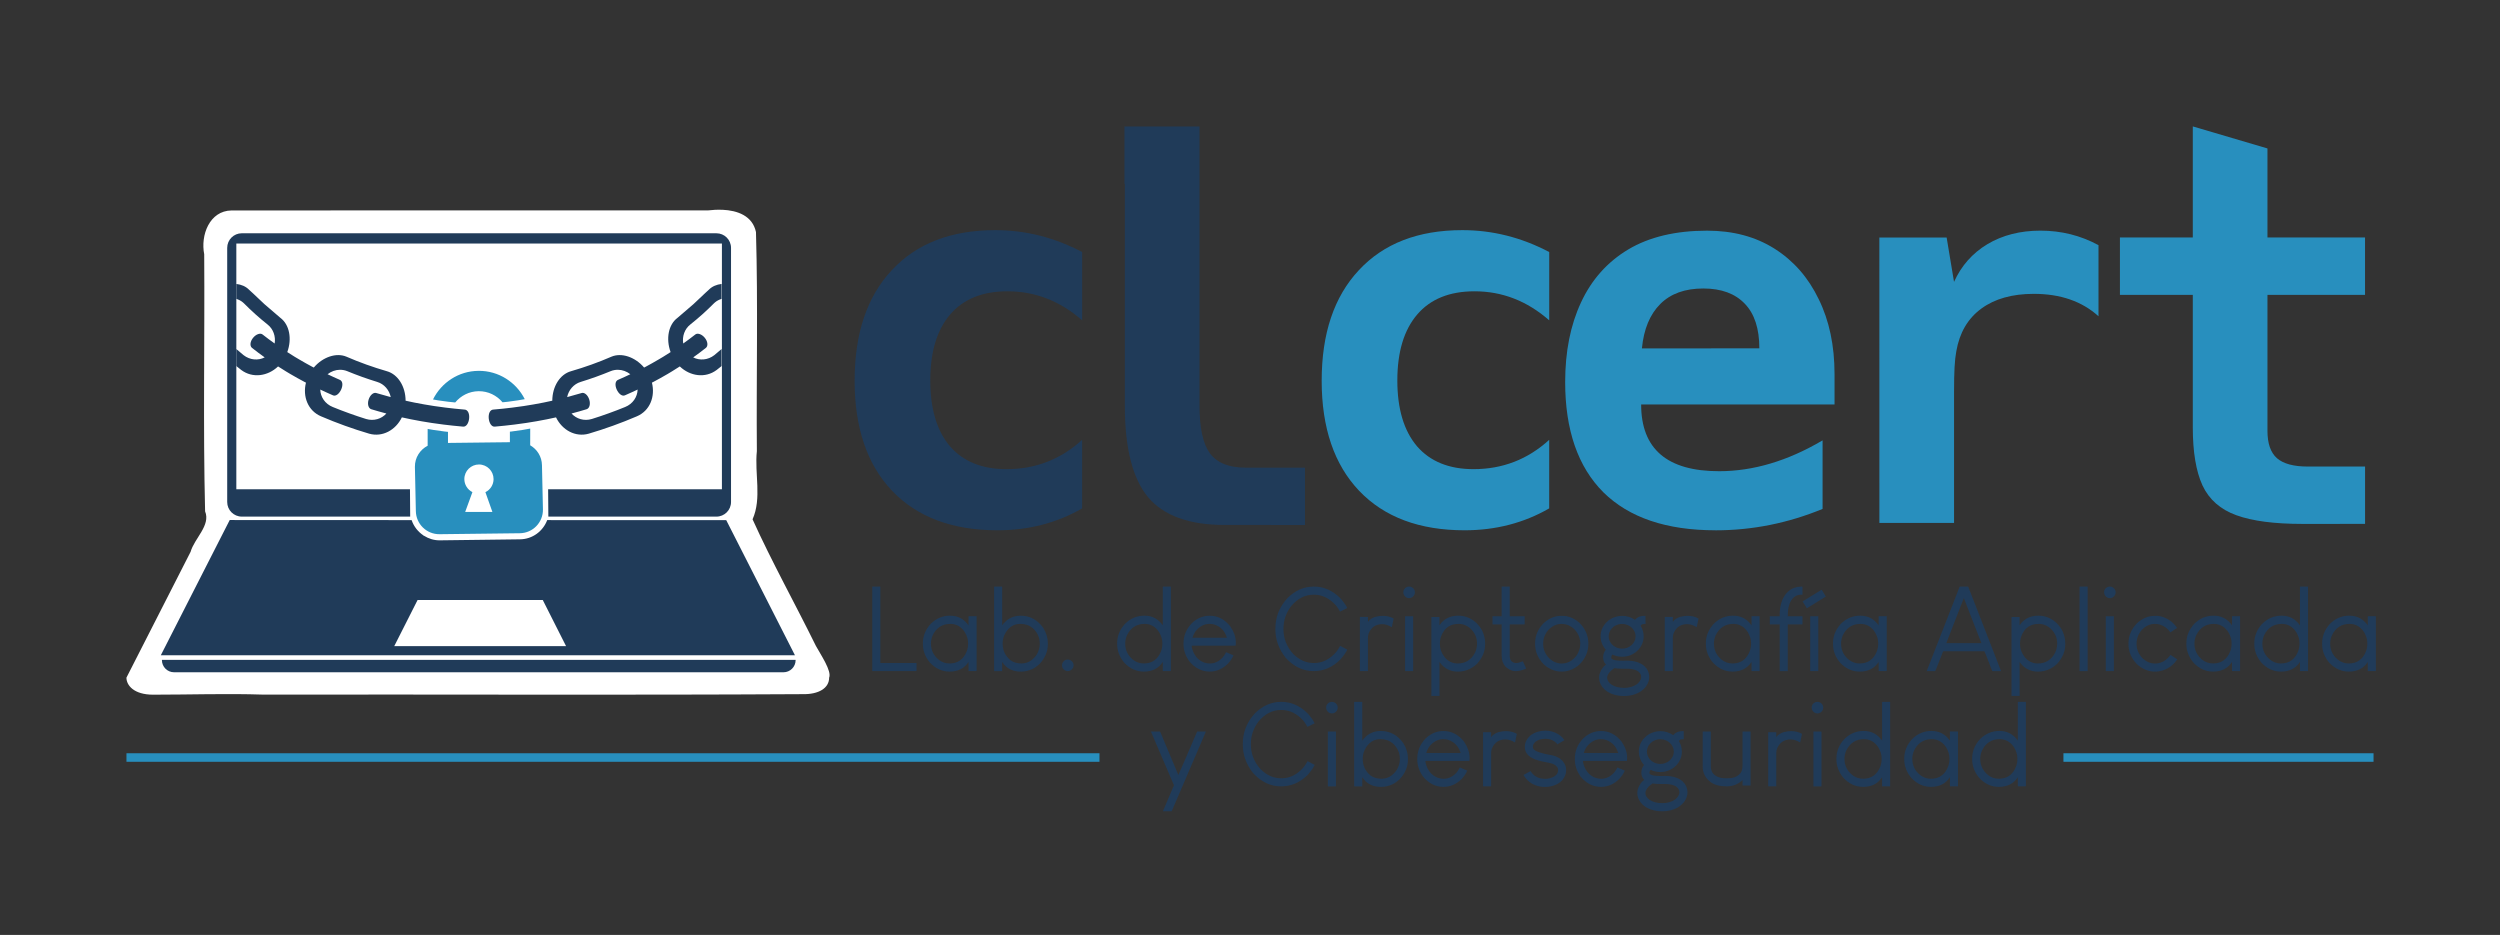 <?xml version="1.0" encoding="UTF-8" standalone="no"?>
<svg
   xmlns:dc="http://purl.org/dc/elements/1.1/"
   xmlns:cc="http://creativecommons.org/ns#"
   xmlns:rdf="http://www.w3.org/1999/02/22-rdf-syntax-ns#"
   xmlns:svg="http://www.w3.org/2000/svg"
   xmlns="http://www.w3.org/2000/svg"
   xmlns:sodipodi="http://sodipodi.sourceforge.net/DTD/sodipodi-0.dtd"
   xmlns:inkscape="http://www.inkscape.org/namespaces/inkscape"
   width="98.842mm"
   height="36.965mm"
   viewBox="0 0 98.842 36.965"
   version="1.1"
   id="svg2353"
   inkscape:version="1.0.1 (3bc2e813f5, 2020-09-07)"
   sodipodi:docname="logo.svg">
  <rect x="0" y="0" width="98.842" height="36.965" fill="#333333" stroke="none"/>
  <defs
     id="defs2347" />
  <sodipodi:namedview
     lock-margins="true"
     inkscape:snap-global="false"
     id="base"
     pagecolor="#ffffff"
     bordercolor="#666666"
     borderopacity="1.0"
     inkscape:pageopacity="0.0"
     inkscape:pageshadow="2"
     inkscape:zoom="1.4142136"
     inkscape:cx="189.85817"
     inkscape:cy="-12.374368"
     inkscape:document-units="mm"
     inkscape:current-layer="g1624-4-7-4"
     inkscape:document-rotation="0"
     showgrid="false"
     fit-margin-top="5"
     fit-margin-left="5"
     fit-margin-right="5"
     fit-margin-bottom="5"
     inkscape:window-width="1506"
     inkscape:window-height="761"
     inkscape:window-x="23"
     inkscape:window-y="28"
     inkscape:window-maximized="0"
     showguides="false"
     inkscape:lockguides="true" />
  <g
     inkscape:label="Layer 1"
     inkscape:groupmode="layer"
     id="layer1"
     transform="translate(-105.696,-118.915)">
    <g
       id="g3428"
       transform="translate(-4.916,110.712)">
      <g
         id="g5946-5"
         transform="translate(105.741,-1.074)">
        <path
           d="m 33.434,17.572 c -0.197,-0.009 -0.394,0.002 -0.573,0.024 -6.278,10e-4 -12.556,-0.003 -18.834,0.002 v -5.2e-4 c -0.878,0.012 -1.232,0.985 -1.082,1.731 0.024,3.387 -0.048,6.783 0.035,10.165 0.228,0.555 -0.421,1.063 -0.574,1.602 -0.845,1.658 -1.69,3.317 -2.536,4.974 -6e-5,0.301 0.292,0.673 1.055,0.673 1.483,0 2.904,-0.051 4.352,-0.003 7.106,-0.012 14.214,0.024 21.318,-0.018 0.645,0.015 1.058,-0.237 1.058,-0.653 0.109,-0.259 -0.333,-0.906 -0.524,-1.255 -0.821,-1.668 -1.752,-3.339 -2.504,-5.005 0.372,-0.834 0.075,-1.807 0.17,-2.695 -0.024,-2.886 0.048,-5.782 -0.035,-8.662 -0.138,-0.646 -0.734,-0.854 -1.325,-0.881 z m -12.092,10.59 h 1.243 v 1.933 h 3.357 v -1.933 h 0.242 c -0.105,0.63 0.27,1.448 -0.242,1.933 -0.78,0.299 -1.682,0.067 -2.508,0.158 -0.631,-0.051 -1.635,0.283 -1.881,-0.544 -0.131,-0.455 0.242,-1.418 -0.212,-1.547 z"
           style="color:#000000;font-style:normal;font-variant:normal;font-weight:normal;font-stretch:normal;font-size:medium;line-height:normal;font-family:sans-serif;font-variant-ligatures:normal;font-variant-position:normal;font-variant-caps:normal;font-variant-numeric:normal;font-variant-alternates:normal;font-variant-east-asian:normal;font-feature-settings:normal;font-variation-settings:normal;text-indent:0;text-align:start;text-decoration:none;text-decoration-line:none;text-decoration-style:solid;text-decoration-color:#000000;letter-spacing:normal;word-spacing:normal;text-transform:none;writing-mode:lr-tb;direction:ltr;text-orientation:mixed;dominant-baseline:auto;baseline-shift:baseline;text-anchor:start;white-space:normal;shape-padding:0;shape-margin:0;inline-size:0;clip-rule:nonzero;display:inline;overflow:visible;visibility:visible;isolation:auto;mix-blend-mode:normal;color-interpolation:sRGB;color-interpolation-filters:linearRGB;solid-color:#000000;solid-opacity:1;vector-effect:none;fill:#ffffff;fill-opacity:1;fill-rule:nonzero;stroke:none;stroke-width:1;stroke-linecap:round;stroke-linejoin:miter;stroke-miterlimit:4;stroke-dasharray:none;stroke-dashoffset:0;stroke-opacity:1;color-rendering:auto;image-rendering:auto;shape-rendering:auto;text-rendering:auto;enable-background:accumulate;stop-color:#000000"
           id="path1555-7-2" />
        <g
           transform="translate(-102.002,-107.106)"
           id="g3611-5">
          <g
             id="g3601-4"
             style="fill:#203b59;fill-opacity:1">
            <path
               id="path2997-7"
               style="font-style:normal;font-variant:normal;font-weight:bold;font-stretch:normal;font-size:20.631px;line-height:1.15;font-family:hack;-inkscape-font-specification:'hack Bold';letter-spacing:-0.013px;word-spacing:-0.008px;fill:#203b59;fill-opacity:1;stroke:none;stroke-width:0.516"
               d="m 146.314,137.349 q -2.68,0 -4.171,-1.561 -1.481,-1.561 -1.481,-4.352 0,-2.801 1.471,-4.372 1.471,-1.582 4.09,-1.582 1.793,0 3.435,0.866 v 2.7 q -1.31,-1.148 -2.952,-1.148 -1.481,0 -2.267,0.917 -0.786,0.917 -0.786,2.609 0,1.682 0.776,2.599 0.786,0.907 2.236,0.907 1.723,0 2.992,-1.159 v 2.71 q -1.501,0.866 -3.345,0.866 z" />
            <path
               sodipodi:nodetypes="scsccccscsccs"
               id="path2999-4"
               style="font-style:normal;font-variant:normal;font-weight:bold;font-stretch:normal;font-size:20.631px;line-height:1.15;font-family:hack;-inkscape-font-specification:'hack Bold';letter-spacing:-0.013px;word-spacing:-0.008px;fill:#203b59;fill-opacity:1;stroke:none;stroke-width:0.516"
               d="m 155.285,137.138 c -1.397,0 -2.404,-0.366 -3.022,-1.098 -0.611,-0.739 -0.917,-1.941 -0.917,-3.606 v -8.784 h -0.015 v -2.267 h 2.967 v 11.051 c 0,0.873 0.138,1.498 0.413,1.874 0.282,0.376 0.749,0.564 1.4,0.564 h 2.357 v 2.267 z" />
          </g>
          <g
             id="g3597-4"
             style="fill:#288fbe;fill-opacity:1">
            <path
               id="path3001-3"
               style="font-style:normal;font-variant:normal;font-weight:bold;font-stretch:normal;font-size:20.631px;line-height:1.15;font-family:hack;-inkscape-font-specification:'hack Bold';letter-spacing:-0.013px;word-spacing:-0.008px;fill:#288fbe;fill-opacity:1;stroke:none;stroke-width:0.516"
               d="m 164.78,137.349 q -2.68,0 -4.171,-1.561 -1.481,-1.561 -1.481,-4.352 0,-2.801 1.471,-4.372 1.471,-1.582 4.09,-1.582 1.793,0 3.435,0.866 v 2.7 q -1.31,-1.148 -2.952,-1.148 -1.481,0 -2.267,0.917 -0.786,0.917 -0.786,2.609 0,1.682 0.776,2.599 0.786,0.907 2.236,0.907 1.723,0 2.992,-1.159 v 2.71 q -1.501,0.866 -3.345,0.866 z" />
            <path
               id="path3003-07"
               style="font-style:normal;font-variant:normal;font-weight:bold;font-stretch:normal;font-size:20.631px;line-height:1.15;font-family:hack;-inkscape-font-specification:'hack Bold';letter-spacing:-0.013px;word-spacing:-0.008px;fill:#288fbe;fill-opacity:1;stroke:none;stroke-width:0.516"
               d="m 174.699,137.349 q -2.911,0 -4.433,-1.501 -1.511,-1.511 -1.511,-4.362 0,-1.803 0.625,-3.143 0.625,-1.35 1.864,-2.095 1.249,-0.745 3.123,-0.745 1.541,0 2.67,0.715 1.128,0.715 1.743,1.995 0.625,1.269 0.625,2.962 v 1.199 h -7.646 q 0,2.639 3.083,2.639 2.025,0 4.09,-1.219 v 2.71 q -2.055,0.846 -4.231,0.846 z m 1.733,-7.193 q 0,-1.169 -0.574,-1.763 -0.574,-0.604 -1.642,-0.604 -1.088,0 -1.702,0.615 -0.615,0.615 -0.725,1.753 z" />
            <path
               id="path3005-8"
               style="font-style:normal;font-variant:normal;font-weight:bold;font-stretch:normal;font-size:20.631px;line-height:1.15;font-family:hack;-inkscape-font-specification:'hack Bold';letter-spacing:-0.013px;word-spacing:-0.008px;fill:#288fbe;fill-opacity:1;stroke:none;stroke-width:0.516"
               d="m 181.177,125.774 h 2.66 l 0.292,1.753 q 0.433,-0.957 1.32,-1.491 0.897,-0.534 2.095,-0.534 1.239,0 2.297,0.574 v 2.811 q -0.977,-0.886 -2.559,-0.886 -1.279,0 -2.075,0.584 -0.796,0.584 -0.987,1.682 -0.05,0.262 -0.07,0.635 -0.02,0.373 -0.02,0.957 v 5.198 h -2.952 z" />
            <path
               sodipodi:nodetypes="sscsccccccccccscsccs"
               id="path3007-6"
               style="font-style:normal;font-variant:normal;font-weight:bold;font-stretch:normal;font-size:20.631px;line-height:1.15;font-family:hack;-inkscape-font-specification:'hack Bold';letter-spacing:-0.013px;word-spacing:-0.008px;fill:#288fbe;fill-opacity:1;stroke:none;stroke-width:0.516"
               d="m 197.901,137.097 c -1.108,0 -1.978,-0.114 -2.609,-0.343 -0.631,-0.228 -1.078,-0.621 -1.34,-1.179 -0.255,-0.557 -0.383,-1.323 -0.383,-2.297 v -5.238 h -2.881 v -2.267 h 2.881 v -4.392 l 2.952,0.871 v 3.521 h 3.858 v 2.267 h -3.858 v 5.379 c 0,0.497 0.124,0.856 0.373,1.078 0.255,0.222 0.662,0.332 1.219,0.332 h 2.267 v 2.267 z" />
          </g>
        </g>
        <g
           style="stroke:#143a80;stroke-opacity:1"
           id="g1733-4-1-2-1-1-88"
           transform="matrix(0.248,0,0,0.248,-78.943,6.079)" />
        <g
           transform="matrix(0.1,0.015,-0.015,0.1,-71.74,-14.551)"
           style="fill:#143a80;fill-opacity:1;stroke:none;stroke-opacity:1"
           id="g1698-3-3-15-5-4" />
        <g
           transform="matrix(0.159,0.024,-0.024,0.159,-89.2,-13.127)"
           style="fill:#143a80;fill-opacity:1;stroke:#ffffff;stroke-opacity:1"
           id="g1698-3-3-1-9-94-3" />
        <g
           id="g4901-5-5-8-9-1"
           transform="matrix(0.171,0,0,0.171,-68.888,-30.855)">
          <g
             style="fill:#143a80;fill-opacity:1"
             id="g4895-6-9-4-0-4" />
        </g>
        <g
           transform="matrix(0.958,0,0,0.958,-95.227,-97.387)"
           id="g8271-9-9">
          <g
             id="g1529-8-1-2"
             style="fill:#203b59;fill-opacity:1">
            <path
               id="path1555-1-7-06"
               style="color:#000000;font-style:normal;font-variant:normal;font-weight:normal;font-stretch:normal;font-size:medium;line-height:normal;font-family:sans-serif;font-variant-ligatures:normal;font-variant-position:normal;font-variant-caps:normal;font-variant-numeric:normal;font-variant-alternates:normal;font-variant-east-asian:normal;font-feature-settings:normal;font-variation-settings:normal;text-indent:0;text-align:start;text-decoration:none;text-decoration-line:none;text-decoration-style:solid;text-decoration-color:#000000;letter-spacing:normal;word-spacing:normal;text-transform:none;writing-mode:lr-tb;direction:ltr;text-orientation:mixed;dominant-baseline:auto;baseline-shift:baseline;text-anchor:start;white-space:normal;shape-padding:0;shape-margin:0;inline-size:0;clip-rule:nonzero;display:inline;overflow:visible;visibility:visible;opacity:1;isolation:auto;mix-blend-mode:normal;color-interpolation:sRGB;color-interpolation-filters:linearRGB;solid-color:#000000;solid-opacity:1;vector-effect:none;fill:#203b59;fill-opacity:1;fill-rule:nonzero;stroke:none;stroke-width:3.78;stroke-linecap:round;stroke-linejoin:miter;stroke-miterlimit:4;stroke-dasharray:none;stroke-dashoffset:0;stroke-opacity:1;color-rendering:auto;image-rendering:auto;shape-rendering:auto;text-rendering:auto;enable-background:accumulate;stop-color:#000000;stop-opacity:1"
               d="m 7.725,73.988 c -2.766e-4,0.013 -0.004,0.026 -0.004,0.039 0,1.044 0.847,1.889 1.891,1.889 H 104.521 c 1.044,0 1.889,-0.845 1.889,-1.889 0,-0.013 -0.004,-0.026 -0.004,-0.039 z"
               transform="matrix(0.265,0,0,0.265,109.123,118.967)" />
            <path
               id="path1280-0-7-8"
               style="fill:#203b59;fill-opacity:1;stroke:none;stroke-width:0.831;stroke-miterlimit:4;stroke-dasharray:none;stroke-opacity:1"
               d="m 114.468,120.967 c -0.335,0 -0.605,0.269 -0.605,0.604 v 10.486 c 0,0.335 0.27,0.604 0.605,0.604 h 6.947 l -0.009,-1.128 h -7.166 v -5.1e-4 -5.412 -0.703 -2.687 -1.34 h 20.04 v 1.341 0.619 2.075 0.702 5.405 h -7.172 l 0.009,1.129 h 6.934 c 0.335,0 0.605,-0.269 0.605,-0.604 v -10.486 c 0,-0.335 -0.27,-0.604 -0.605,-0.604 z"
               sodipodi:nodetypes="ssssccccccccccccccccsssss" />
            <path
               sodipodi:nodetypes="cccccccccccccccccccc"
               inkscape:connector-curvature="0"
               id="path5470-3-1-9"
               d="m 113.967,132.802 -2.844,5.581 h 26.171 l -2.836,-5.576 -7.227,-0.002 v -9.8e-4 h -0.161 c -0.172,0.458 -0.608,0.79 -1.125,0.794 l -3.305,0.042 c -0.24,0.003 -0.462,-0.068 -0.652,-0.187 h -0.02 v -0.012 c -0.228,-0.15 -0.405,-0.372 -0.494,-0.636 h -0.059 z m 7.754,3.299 h 5.165 l 0.962,1.905 h -7.091 z"
               style="fill:#203b59;fill-opacity:1;stroke:none;stroke-width:0.758;stroke-miterlimit:4;stroke-dasharray:none;stroke-opacity:1" />
          </g>
          <path
             style="color:#000000;font-style:normal;font-variant:normal;font-weight:normal;font-stretch:normal;font-size:medium;line-height:normal;font-family:sans-serif;font-variant-ligatures:normal;font-variant-position:normal;font-variant-caps:normal;font-variant-numeric:normal;font-variant-alternates:normal;font-feature-settings:normal;text-indent:0;text-align:start;text-decoration:none;text-decoration-line:none;text-decoration-style:solid;text-decoration-color:#000000;letter-spacing:normal;word-spacing:normal;text-transform:none;writing-mode:lr-tb;direction:ltr;text-orientation:mixed;dominant-baseline:auto;baseline-shift:baseline;text-anchor:start;white-space:normal;shape-padding:0;clip-rule:nonzero;display:inline;overflow:visible;visibility:visible;isolation:auto;mix-blend-mode:normal;color-interpolation:sRGB;color-interpolation-filters:linearRGB;solid-color:#000000;solid-opacity:1;vector-effect:none;fill:#288fbe;fill-opacity:1;fill-rule:nonzero;stroke:none;stroke-width:0.215;stroke-linecap:round;stroke-linejoin:round;stroke-miterlimit:4;stroke-dasharray:none;stroke-dashoffset:0;stroke-opacity:1;color-rendering:auto;image-rendering:auto;shape-rendering:auto;text-rendering:auto;enable-background:accumulate"
             d="m 124.233,126.644 v 5e-4 9.7e-4 c -0.823,0.006 -1.533,0.488 -1.876,1.18 0.07,0.012 0.141,0.027 0.211,0.038 0.139,0.021 0.28,0.039 0.42,0.057 0.095,0.012 0.19,0.019 0.285,0.029 0.231,-0.279 0.575,-0.461 0.968,-0.465 0.397,-0.003 0.749,0.177 0.985,0.458 0.071,-0.007 0.144,-0.014 0.215,-0.022 0.14,-0.017 0.278,-0.037 0.418,-0.058 0.095,-0.014 0.189,-0.033 0.284,-0.049 -0.352,-0.698 -1.076,-1.176 -1.908,-1.169 z m 2.136,2.384 c -0.108,0.019 -0.216,0.041 -0.324,0.057 -0.15,0.023 -0.302,0.045 -0.453,0.064 -0.021,0.002 -0.042,0.003 -0.062,0.006 v 0.435 l -2.555,0.03 v -0.457 c -0.047,-0.005 -0.094,-0.01 -0.141,-0.015 -0.151,-0.019 -0.303,-0.041 -0.453,-0.063 -0.082,-0.013 -0.163,-0.029 -0.245,-0.043 v 0.694 c -0.315,0.163 -0.53,0.49 -0.526,0.87 l 0.039,1.824 c 0.007,0.537 0.445,0.964 0.982,0.957 l 3.306,-0.04 c 0.537,-0.005 0.964,-0.444 0.957,-0.981 l -0.04,-1.824 c -0.004,-0.356 -0.2,-0.659 -0.486,-0.825 z m -2.115,1.481 c 0.333,8.5e-4 0.603,0.272 0.602,0.606 -0.001,0.229 -0.131,0.436 -0.337,0.537 l 0.289,0.817 h -1.124 l 0.299,-0.819 c -0.204,-0.102 -0.334,-0.312 -0.333,-0.54 7.4e-4,-0.333 0.272,-0.601 0.605,-0.601 z"
             id="path5684-0-1-2"
             inkscape:connector-curvature="0" />
          <g
             id="g1649-4-5-6"
             transform="translate(0,-0.048)"
             style="fill:#203b59;fill-opacity:1">
            <path
               sodipodi:nodetypes="cccscsccccccccccccccccccccccccccccccccccccccccscccccccccccccccccsc"
               id="path1284-4-9-6"
               style="fill:#203b59;fill-opacity:1;stroke:none;stroke-width:0.831;stroke-miterlimit:4;stroke-dasharray:none;stroke-opacity:1"
               d="m 114.239,123.105 v 2.687 l 5.3e-4,-2.069 c 0.101,0.031 0.194,0.079 0.273,0.146 0.015,0.013 0.03,0.026 0.045,0.041 0.153,0.154 0.31,0.304 0.472,0.449 0.162,0.145 0.328,0.285 0.499,0.421 0.237,0.185 0.342,0.491 0.293,0.785 -0.169,-0.12 -0.335,-0.244 -0.498,-0.372 -0.093,-0.075 -0.272,-0.013 -0.396,0.142 -0.121,0.151 -0.139,0.335 -0.039,0.412 0.171,0.135 0.345,0.265 0.522,0.391 -0.264,0.136 -0.606,0.116 -0.874,-0.094 -0.102,-0.081 -0.199,-0.167 -0.298,-0.252 v 0.703 c 0.069,0.054 0.136,0.11 0.205,0.163 0.47,0.352 1.099,0.256 1.519,-0.147 0.106,0.069 0.213,0.136 0.321,0.202 0.061,0.037 0.123,0.074 0.185,0.111 0.191,0.112 0.383,0.219 0.578,0.322 0.022,0.012 0.045,0.022 0.067,0.034 -0.143,0.572 0.08,1.163 0.627,1.392 0.324,0.139 0.65,0.267 0.98,0.386 0.331,0.119 0.664,0.229 1.001,0.328 0.55,0.156 1.097,-0.15 1.35,-0.673 0.123,0.028 0.247,0.054 0.37,0.079 0.285,0.057 0.572,0.108 0.86,0.151 0.162,0.025 0.324,0.047 0.487,0.067 0.265,0.033 0.53,0.061 0.796,0.084 0.295,0.052 0.387,-0.707 0.058,-0.704 -0.256,-0.021 -0.512,-0.048 -0.767,-0.08 -0.157,-0.019 -0.312,-0.04 -0.468,-0.064 -0.277,-0.042 -0.553,-0.09 -0.827,-0.145 -0.119,-0.024 -0.237,-0.05 -0.355,-0.076 -0.002,-0.588 -0.317,-1.09 -0.773,-1.217 -0.285,-0.083 -0.568,-0.174 -0.846,-0.274 -0.279,-0.1 -0.553,-0.208 -0.824,-0.326 -0.416,-0.175 -0.973,0.011 -1.346,0.449 -0.02,-0.011 -0.042,-0.02 -0.062,-0.031 -0.185,-0.099 -0.368,-0.202 -0.549,-0.309 -0.059,-0.035 -0.118,-0.07 -0.177,-0.105 -0.103,-0.063 -0.205,-0.127 -0.306,-0.193 0.202,-0.553 0.088,-1.136 -0.283,-1.412 l -0.659,-0.566 -0.491,-0.463 c -0.045,-0.046 -0.097,-0.083 -0.14,-0.128 -0.141,-0.145 -0.325,-0.219 -0.532,-0.244 z m 4.275,3.544 c 0.101,-9e-4 0.204,0.017 0.3,0.056 0.203,0.084 0.407,0.162 0.614,0.237 0.206,0.074 0.415,0.143 0.625,0.208 0.291,0.087 0.5,0.336 0.559,0.627 -0.201,-0.053 -0.401,-0.109 -0.599,-0.169 -0.114,-0.036 -0.256,0.086 -0.314,0.274 -0.057,0.184 -0.008,0.361 0.112,0.396 0.206,0.063 0.413,0.121 0.621,0.176 -0.197,0.22 -0.518,0.323 -0.838,0.226 -0.232,-0.072 -0.463,-0.15 -0.692,-0.233 -0.229,-0.082 -0.456,-0.169 -0.681,-0.261 -0.323,-0.129 -0.509,-0.419 -0.518,-0.721 0.17,0.079 0.339,0.159 0.512,0.233 0.258,0.138 0.587,-0.544 0.273,-0.644 -0.163,-0.069 -0.323,-0.146 -0.483,-0.221 0.147,-0.116 0.327,-0.183 0.511,-0.184 z" />
            <path
               d="m 134.266,123.105 v 2.687 l -5.3e-4,-2.069 c -0.101,0.031 -0.194,0.079 -0.273,0.146 -0.015,0.013 -0.03,0.026 -0.045,0.041 -0.153,0.154 -0.31,0.304 -0.472,0.449 -0.162,0.145 -0.328,0.285 -0.499,0.421 -0.237,0.185 -0.342,0.491 -0.293,0.785 0.169,-0.12 0.335,-0.244 0.498,-0.372 0.093,-0.075 0.272,-0.013 0.396,0.142 0.121,0.151 0.139,0.335 0.039,0.412 -0.171,0.135 -0.345,0.265 -0.522,0.391 0.264,0.136 0.606,0.116 0.874,-0.094 0.102,-0.081 0.199,-0.167 0.298,-0.252 v 0.703 c -0.069,0.054 -0.136,0.11 -0.205,0.163 -0.47,0.352 -1.099,0.256 -1.519,-0.147 -0.106,0.069 -0.213,0.136 -0.321,0.202 -0.061,0.037 -0.123,0.074 -0.185,0.111 -0.191,0.112 -0.383,0.219 -0.578,0.322 -0.022,0.012 -0.045,0.022 -0.067,0.034 0.143,0.572 -0.08,1.163 -0.627,1.392 -0.324,0.139 -0.65,0.267 -0.98,0.386 -0.331,0.119 -0.664,0.229 -1.001,0.328 -0.55,0.156 -1.097,-0.15 -1.35,-0.673 -0.123,0.028 -0.247,0.054 -0.37,0.079 -0.285,0.057 -0.572,0.108 -0.86,0.151 -0.162,0.025 -0.324,0.047 -0.487,0.067 -0.265,0.033 -0.53,0.061 -0.796,0.084 -0.295,0.052 -0.387,-0.707 -0.058,-0.704 0.256,-0.021 0.512,-0.048 0.767,-0.08 0.157,-0.019 0.312,-0.04 0.468,-0.064 0.277,-0.042 0.553,-0.09 0.827,-0.145 0.119,-0.024 0.237,-0.05 0.355,-0.076 0.002,-0.588 0.317,-1.09 0.773,-1.217 0.285,-0.083 0.568,-0.174 0.846,-0.274 0.279,-0.1 0.553,-0.208 0.824,-0.326 0.416,-0.175 0.973,0.011 1.346,0.449 0.02,-0.011 0.042,-0.02 0.062,-0.031 0.185,-0.099 0.368,-0.202 0.549,-0.309 0.059,-0.035 0.118,-0.07 0.177,-0.105 0.103,-0.063 0.205,-0.127 0.306,-0.193 -0.202,-0.553 -0.088,-1.136 0.283,-1.412 l 0.659,-0.566 0.491,-0.463 c 0.045,-0.046 0.097,-0.083 0.14,-0.128 0.141,-0.145 0.325,-0.219 0.532,-0.244 z m -4.275,3.544 c -0.101,-9e-4 -0.204,0.017 -0.3,0.056 -0.203,0.084 -0.407,0.162 -0.614,0.237 -0.206,0.074 -0.415,0.143 -0.625,0.208 -0.291,0.087 -0.5,0.336 -0.559,0.627 0.201,-0.053 0.401,-0.109 0.599,-0.169 0.114,-0.036 0.256,0.086 0.314,0.274 0.057,0.184 0.008,0.361 -0.112,0.396 -0.206,0.063 -0.413,0.121 -0.621,0.176 0.197,0.22 0.518,0.323 0.838,0.226 0.232,-0.072 0.463,-0.15 0.692,-0.233 0.229,-0.082 0.456,-0.169 0.681,-0.261 0.323,-0.129 0.509,-0.419 0.518,-0.721 -0.17,0.079 -0.339,0.159 -0.512,0.233 -0.258,0.138 -0.587,-0.544 -0.273,-0.644 0.163,-0.069 0.323,-0.146 0.483,-0.221 -0.147,-0.116 -0.327,-0.183 -0.511,-0.184 z"
               style="fill:#203b59;fill-opacity:1;stroke:none;stroke-width:0.831;stroke-miterlimit:4;stroke-dasharray:none;stroke-opacity:1"
               id="path1284-9-4-7-49"
               sodipodi:nodetypes="cccscsccccccccccccccccccccccccccccccccccccccccscccccccccccccccccsc" />
          </g>
        </g>
        <g
           style="fill:#203b59;fill-opacity:1;stroke:none"
           transform="matrix(0.745,0,0,0.745,-58.122,-73.672)"
           id="g11187-4-7-5">
          <g
             style="fill:#203b59;fill-opacity:1;stroke:none"
             transform="matrix(0.857,0,0,0.857,29.123,27.705)"
             id="g1194-0-6-0">
            <g
               style="fill:#203b59;fill-opacity:1;stroke:none"
               id="g1624-4-7-4"
               transform="translate(61.111,0.105)">
              <g
                 aria-label="y Ciberseguridad"
                 id="text5130-3-8"
                 style="font-style:normal;font-weight:normal;font-size:7.319px;line-height:1.25;font-family:sans-serif;letter-spacing:0px;fill:#203b59;fill-opacity:1;stroke:none;stroke-width:0.183">
                <path
                   d="m 75.402,142.787 q 0.014,0 0.164,0.375 l 0.972,2.316 q 0.014,-0.018 0.418,-0.954 0.736,-1.733 0.747,-1.737 h 0.54 v 0.004 l -1.901,4.432 -0.218,0.5 h -0.54 v -0.004 l 0.683,-1.605 -1.426,-3.324 0.004,-0.004 z"
                   style="font-style:normal;font-variant:normal;font-weight:normal;font-stretch:normal;font-family:'Louis George Café';-inkscape-font-specification:'Louis George Café';fill:#203b59;fill-opacity:1;stroke:none;stroke-width:0.183"
                   id="path72" />
                <path
                   d="m 82.889,140.95 h 0.043 q 0.908,0 1.64,0.74 0.325,0.386 0.404,0.586 -0.429,0.222 -0.443,0.222 -0.093,-0.179 -0.243,-0.372 -0.597,-0.675 -1.369,-0.675 h -0.021 q -0.808,0 -1.405,0.722 -0.465,0.625 -0.465,1.376 v 0.036 q 0,0.872 0.604,1.537 0.561,0.561 1.283,0.561 0.79,0 1.39,-0.697 0.147,-0.2 0.232,-0.365 l 0.44,0.229 q -0.082,0.214 -0.432,0.622 -0.722,0.711 -1.644,0.711 -0.983,0 -1.733,-0.822 -0.64,-0.797 -0.64,-1.776 v -0.036 q 0,-1.076 0.751,-1.891 0.718,-0.708 1.608,-0.708 z"
                   style="font-style:normal;font-variant:normal;font-weight:normal;font-stretch:normal;font-family:'Louis George Café';-inkscape-font-specification:'Louis George Café';fill:#203b59;fill-opacity:1;stroke:none;stroke-width:0.183"
                   id="path74" />
                <path
                   d="m 85.801,142.787 h 0.493 l 0.004,0.004 v 3.388 l -0.004,0.004 H 85.801 l -0.004,-0.004 v -3.388 z m 0.232,-1.837 h 0.029 q 0.132,0 0.25,0.114 0.093,0.111 0.093,0.232 v 0.018 q 0,0.154 -0.129,0.268 -0.104,0.082 -0.218,0.082 h -0.021 q -0.157,0 -0.272,-0.139 -0.075,-0.1 -0.075,-0.204 v -0.029 q 0,-0.136 0.114,-0.25 0.111,-0.093 0.229,-0.093 z"
                   style="font-style:normal;font-variant:normal;font-weight:normal;font-stretch:normal;font-family:'Louis George Café';-inkscape-font-specification:'Louis George Café';fill:#203b59;fill-opacity:1;stroke:none;stroke-width:0.183"
                   id="path76" />
                <path
                   d="m 87.438,140.95 h 0.479 l 0.011,0.011 v 2.391 h 0.004 q 0.046,-0.104 0.3,-0.329 0.361,-0.272 0.829,-0.272 0.872,0 1.405,0.75 0.289,0.461 0.289,0.943 v 0.079 q 0,0.65 -0.486,1.19 -0.257,0.243 -0.468,0.34 -0.357,0.161 -0.69,0.161 l -0.004,-0.004 -0.018,0.004 q -0.772,0 -1.158,-0.593 h -0.004 v 0.554 l -0.011,0.007 h -0.479 l -0.011,-0.007 v -5.214 z m 0.518,3.495 v 0.039 q 0,0.622 0.479,1.022 0.279,0.204 0.683,0.204 0.565,0 0.943,-0.54 0.193,-0.332 0.193,-0.654 v -0.057 q 0,-0.536 -0.436,-0.94 -0.314,-0.261 -0.768,-0.261 -0.661,0 -0.99,0.7 -0.104,0.264 -0.104,0.486 z"
                   style="font-style:normal;font-variant:normal;font-weight:normal;font-stretch:normal;font-family:'Louis George Café';-inkscape-font-specification:'Louis George Café';fill:#203b59;fill-opacity:1;stroke:none;stroke-width:0.183"
                   id="path78" />
                <path
                   d="m 92.963,142.755 q 0.736,0 1.262,0.65 0.347,0.511 0.347,0.997 v 0.043 q 0,0.164 -0.021,0.164 h -2.713 q 0,0.172 0.143,0.482 0.214,0.4 0.618,0.558 0.197,0.064 0.354,0.064 0.49,0 0.847,-0.425 0.125,-0.172 0.164,-0.275 h 0.007 q 0.289,0.114 0.454,0.193 -0.079,0.225 -0.35,0.525 -0.493,0.482 -1.119,0.482 -0.747,0 -1.276,-0.654 -0.347,-0.497 -0.347,-1.054 v -0.032 q 0,-0.715 0.511,-1.251 0.479,-0.468 1.119,-0.468 z m -1.076,1.362 h 2.137 q -0.15,-0.468 -0.507,-0.69 -0.261,-0.168 -0.568,-0.168 -0.522,0 -0.89,0.486 -0.114,0.168 -0.172,0.372 z"
                   style="font-style:normal;font-variant:normal;font-weight:normal;font-stretch:normal;font-family:'Louis George Café';-inkscape-font-specification:'Louis George Café';fill:#203b59;fill-opacity:1;stroke:none;stroke-width:0.183"
                   id="path80" />
                <path
                   d="m 96.834,142.762 q 0.382,0 0.665,0.168 l -0.111,0.532 h -0.004 q -0.318,-0.186 -0.586,-0.186 -0.597,0 -0.836,0.55 -0.054,0.132 -0.054,0.272 v 2.073 l -0.011,0.011 h -0.479 l -0.011,-0.011 v -3.331 l 0.011,-0.011 h 0.479 l 0.011,0.011 v 0.289 h 0.004 q 0.157,-0.218 0.461,-0.307 0.236,-0.061 0.461,-0.061 z"
                   style="font-style:normal;font-variant:normal;font-weight:normal;font-stretch:normal;font-family:'Louis George Café';-inkscape-font-specification:'Louis George Café';fill:#203b59;fill-opacity:1;stroke:none;stroke-width:0.183"
                   id="path82" />
                <path
                   d="m 99.243,142.734 h 0.05 q 0.365,0 0.693,0.175 0.107,0.054 0.229,0.154 0.111,0.097 0.175,0.179 0.054,0.071 0.054,0.082 -0.325,0.186 -0.429,0.254 h -0.004 q -0.064,-0.097 -0.193,-0.186 -0.232,-0.157 -0.554,-0.157 -0.375,0 -0.611,0.186 -0.161,0.143 -0.161,0.314 0,0.129 0.104,0.197 0.039,0.036 0.111,0.068 0.157,0.082 0.536,0.172 0.179,0.036 0.454,0.089 0.175,0.043 0.293,0.1 0.107,0.05 0.218,0.132 0.032,0.021 0.132,0.125 0.214,0.254 0.214,0.55 v 0.021 q 0,0.318 -0.232,0.6 -0.093,0.1 -0.147,0.139 -0.114,0.082 -0.207,0.129 -0.343,0.161 -0.704,0.161 h -0.046 q -0.397,0 -0.761,-0.193 -0.35,-0.2 -0.543,-0.547 0.004,-0.007 0.207,-0.118 l 0.229,-0.125 q 0.164,0.286 0.479,0.411 0.197,0.071 0.415,0.071 0.314,0 0.565,-0.147 0.05,-0.025 0.129,-0.1 0.118,-0.139 0.118,-0.293 0,-0.236 -0.297,-0.375 -0.071,-0.032 -0.207,-0.064 -0.572,-0.1 -0.897,-0.218 -0.661,-0.243 -0.661,-0.783 v -0.011 q 0,-0.325 0.247,-0.6 0.118,-0.118 0.164,-0.143 0.157,-0.114 0.372,-0.179 0.236,-0.071 0.468,-0.071 z"
                   style="font-style:normal;font-variant:normal;font-weight:normal;font-stretch:normal;font-family:'Louis George Café';-inkscape-font-specification:'Louis George Café';fill:#203b59;fill-opacity:1;stroke:none;stroke-width:0.183"
                   id="path84" />
                <path
                   d="m 102.72,142.755 q 0.736,0 1.262,0.65 0.347,0.511 0.347,0.997 v 0.043 q 0,0.164 -0.021,0.164 h -2.713 q 0,0.172 0.143,0.482 0.214,0.4 0.618,0.558 0.197,0.064 0.354,0.064 0.49,0 0.847,-0.425 0.125,-0.172 0.164,-0.275 h 0.007 q 0.289,0.114 0.454,0.193 -0.079,0.225 -0.35,0.525 -0.493,0.482 -1.119,0.482 -0.747,0 -1.276,-0.654 -0.347,-0.497 -0.347,-1.054 v -0.032 q 0,-0.715 0.511,-1.251 0.479,-0.468 1.119,-0.468 z m -1.076,1.362 h 2.137 q -0.15,-0.468 -0.507,-0.69 -0.261,-0.168 -0.568,-0.168 -0.522,0 -0.89,0.486 -0.114,0.168 -0.172,0.372 z"
                   style="font-style:normal;font-variant:normal;font-weight:normal;font-stretch:normal;font-family:'Louis George Café';-inkscape-font-specification:'Louis George Café';fill:#203b59;fill-opacity:1;stroke:none;stroke-width:0.183"
                   id="path86" />
                <path
                   d="m 105.554,144.013 v 0.032 q 0,0.225 0.164,0.44 0.086,0.097 0.132,0.129 0.239,0.179 0.54,0.179 0.325,0 0.579,-0.218 0.25,-0.236 0.25,-0.547 0,-0.289 -0.225,-0.522 -0.118,-0.111 -0.25,-0.168 -0.175,-0.075 -0.35,-0.075 h -0.018 q -0.236,0 -0.454,0.129 -0.064,0.036 -0.164,0.136 -0.104,0.114 -0.143,0.214 -0.061,0.139 -0.061,0.272 z m -0.093,2.573 v 0.007 q 0,0.229 0.25,0.418 0.315,0.211 0.801,0.211 0.443,0 0.761,-0.207 0.057,-0.036 0.139,-0.122 0.154,-0.172 0.154,-0.34 v -0.011 q 0,-0.164 -0.139,-0.3 -0.107,-0.097 -0.282,-0.15 -0.222,-0.057 -0.425,-0.057 h -0.34 q -0.268,0 -0.475,-0.032 -0.089,0.054 -0.229,0.179 -0.214,0.222 -0.214,0.404 z m 0.922,-3.824 q 0.432,0 0.797,0.247 0.079,-0.086 0.122,-0.114 0.129,-0.086 0.239,-0.107 0.093,-0.025 0.179,-0.025 h 0.111 l 0.004,0.004 v 0.493 l -0.004,0.004 h -0.089 q -0.111,0 -0.172,0.064 -0.029,0.036 -0.029,0.064 0.061,0.093 0.114,0.243 0.064,0.197 0.064,0.393 0,0.482 -0.35,0.858 -0.147,0.139 -0.218,0.179 -0.104,0.071 -0.239,0.129 -0.254,0.1 -0.515,0.1 h -0.021 q -0.304,0 -0.597,-0.136 -0.068,0.082 -0.068,0.175 0,0.086 0.054,0.107 0.143,0.1 0.658,0.1 l 0.25,-0.004 q 0.697,0 1.079,0.325 0.1,0.097 0.139,0.15 0.175,0.254 0.175,0.54 0,0.286 -0.186,0.561 -0.043,0.068 -0.164,0.186 -0.129,0.114 -0.207,0.161 -0.1,0.064 -0.218,0.114 -0.15,0.061 -0.286,0.097 -0.247,0.054 -0.432,0.054 h -0.122 q -0.314,0 -0.654,-0.111 -0.168,-0.064 -0.3,-0.143 -0.093,-0.057 -0.2,-0.15 -0.097,-0.097 -0.139,-0.154 -0.197,-0.275 -0.197,-0.558 v -0.039 q 0,-0.289 0.232,-0.604 0.089,-0.107 0.175,-0.168 l 0.021,-0.018 q -0.179,-0.172 -0.179,-0.443 v -0.011 q 0,-0.247 0.157,-0.457 0.007,-0.007 0.007,-0.014 -0.079,-0.086 -0.139,-0.182 -0.182,-0.304 -0.182,-0.643 0,-0.465 0.329,-0.833 0.122,-0.125 0.161,-0.15 0.111,-0.082 0.232,-0.143 0.297,-0.139 0.608,-0.139 z"
                   style="font-style:normal;font-variant:normal;font-weight:normal;font-stretch:normal;font-family:'Louis George Café';-inkscape-font-specification:'Louis George Café';fill:#203b59;fill-opacity:1;stroke:none;stroke-width:0.183"
                   id="path88" />
                <path
                   d="m 109.02,142.787 h 0.479 l 0.011,0.011 v 2.137 q 0,0.558 0.6,0.715 0.118,0.032 0.404,0.032 0.365,0 0.547,-0.097 0.275,-0.132 0.368,-0.368 0.046,-0.164 0.046,-0.322 v -2.098 l 0.007,-0.011 h 0.482 l 0.011,0.011 v 3.324 l -0.011,0.011 h -0.482 l -0.007,-0.011 v -0.332 q -0.393,0.393 -0.99,0.393 -0.64,0 -0.994,-0.272 -0.482,-0.368 -0.482,-0.961 v -2.151 z"
                   style="font-style:normal;font-variant:normal;font-weight:normal;font-stretch:normal;font-family:'Louis George Café';-inkscape-font-specification:'Louis George Café';fill:#203b59;fill-opacity:1;stroke:none;stroke-width:0.183"
                   id="path90" />
                <path
                   d="m 114.492,142.762 q 0.382,0 0.665,0.168 l -0.111,0.532 h -0.004 q -0.318,-0.186 -0.586,-0.186 -0.597,0 -0.836,0.55 -0.054,0.132 -0.054,0.272 v 2.073 l -0.011,0.011 h -0.479 l -0.011,-0.011 v -3.331 l 0.011,-0.011 h 0.479 l 0.011,0.011 v 0.289 h 0.004 q 0.157,-0.218 0.461,-0.307 0.236,-0.061 0.461,-0.061 z"
                   style="font-style:normal;font-variant:normal;font-weight:normal;font-stretch:normal;font-family:'Louis George Café';-inkscape-font-specification:'Louis George Café';fill:#203b59;fill-opacity:1;stroke:none;stroke-width:0.183"
                   id="path92" />
                <path
                   d="m 115.868,142.787 h 0.493 l 0.004,0.004 v 3.388 l -0.004,0.004 h -0.493 l -0.004,-0.004 v -3.388 z m 0.232,-1.837 h 0.029 q 0.132,0 0.25,0.114 0.093,0.111 0.093,0.232 v 0.018 q 0,0.154 -0.129,0.268 -0.104,0.082 -0.218,0.082 h -0.021 q -0.157,0 -0.272,-0.139 -0.075,-0.1 -0.075,-0.204 v -0.029 q 0,-0.136 0.114,-0.25 0.111,-0.093 0.229,-0.093 z"
                   style="font-style:normal;font-variant:normal;font-weight:normal;font-stretch:normal;font-family:'Louis George Café';-inkscape-font-specification:'Louis George Café';fill:#203b59;fill-opacity:1;stroke:none;stroke-width:0.183"
                   id="path94" />
                <path
                   d="m 120.124,140.95 h 0.482 l 0.011,0.011 v 5.214 l -0.011,0.007 h -0.482 l -0.007,-0.007 v -0.554 h -0.004 q -0.386,0.593 -1.165,0.593 v -0.004 l -0.007,0.004 q -0.693,0 -1.215,-0.558 -0.436,-0.522 -0.436,-1.151 v -0.043 q 0,-0.672 0.482,-1.201 0.507,-0.511 1.208,-0.511 0.704,0 1.122,0.579 l 0.011,0.021 h 0.004 v -2.391 z m -2.334,3.52 v 0.018 q 0,0.597 0.479,0.99 0.3,0.232 0.668,0.232 0.776,0 1.072,-0.761 0.079,-0.222 0.079,-0.443 v -0.079 q 0,-0.311 -0.197,-0.65 -0.336,-0.518 -0.897,-0.518 -0.758,0 -1.101,0.715 -0.104,0.254 -0.104,0.497 z"
                   style="font-style:normal;font-variant:normal;font-weight:normal;font-stretch:normal;font-family:'Louis George Café';-inkscape-font-specification:'Louis George Café';fill:#203b59;fill-opacity:1;stroke:none;stroke-width:0.183"
                   id="path96" />
                <path
                   d="m 123.18,142.751 q 0.704,0 1.122,0.579 l 0.011,0.021 h 0.004 v -0.558 l 0.007,-0.011 h 0.482 l 0.011,0.011 v 3.377 l -0.011,0.011 h -0.482 l -0.007,-0.011 v -0.55 h -0.004 q -0.386,0.593 -1.165,0.593 v -0.004 l -0.007,0.004 q -0.693,0 -1.215,-0.558 -0.436,-0.522 -0.436,-1.151 v -0.043 q 0,-0.672 0.482,-1.201 0.507,-0.511 1.208,-0.511 z m -1.19,1.719 v 0.018 q 0,0.597 0.479,0.99 0.3,0.232 0.668,0.232 0.776,0 1.072,-0.761 0.079,-0.222 0.079,-0.443 v -0.079 q 0,-0.311 -0.197,-0.65 -0.336,-0.518 -0.897,-0.518 -0.758,0 -1.101,0.715 -0.104,0.254 -0.104,0.497 z"
                   style="font-style:normal;font-variant:normal;font-weight:normal;font-stretch:normal;font-family:'Louis George Café';-inkscape-font-specification:'Louis George Café';fill:#203b59;fill-opacity:1;stroke:none;stroke-width:0.183"
                   id="path98" />
                <path
                   d="m 128.53,140.95 h 0.482 l 0.011,0.011 v 5.214 l -0.011,0.007 h -0.482 l -0.007,-0.007 v -0.554 h -0.004 q -0.386,0.593 -1.165,0.593 v -0.004 l -0.007,0.004 q -0.693,0 -1.215,-0.558 -0.436,-0.522 -0.436,-1.151 v -0.043 q 0,-0.672 0.482,-1.201 0.507,-0.511 1.208,-0.511 0.704,0 1.122,0.579 l 0.011,0.021 h 0.004 v -2.391 z m -2.334,3.52 v 0.018 q 0,0.597 0.479,0.99 0.3,0.232 0.668,0.232 0.776,0 1.072,-0.761 0.079,-0.222 0.079,-0.443 v -0.079 q 0,-0.311 -0.197,-0.65 -0.336,-0.518 -0.897,-0.518 -0.758,0 -1.101,0.715 -0.104,0.254 -0.104,0.497 z"
                   style="font-style:normal;font-variant:normal;font-weight:normal;font-stretch:normal;font-family:'Louis George Café';-inkscape-font-specification:'Louis George Café';fill:#203b59;fill-opacity:1;stroke:none;stroke-width:0.183"
                   id="path100" />
              </g>
            </g>
          </g>
          <g
             id="g1194-0-3-5-1"
             transform="matrix(0.857,0,0,0.857,45.073,53.36)"
             style="fill:#203b59;fill-opacity:1;stroke:none" />
          <g
             id="g1194-0-2-63-7"
             transform="matrix(0.857,0,0,0.857,46.892,26.325)"
             style="fill:#203b59;fill-opacity:1;stroke:none">
            <g
               transform="translate(61.111,0.105)"
               id="g1624-4-6-9-2"
               style="fill:#203b59;fill-opacity:1;stroke:none">
              <g
                 aria-label="Lab. de Criptografía Aplicada"
                 id="text5130-1-4-7"
                 style="font-style:normal;font-weight:normal;font-size:7.319px;line-height:1.25;font-family:sans-serif;fill:#203b59;fill-opacity:1;stroke:none;stroke-width:0.183">
                <path
                   d="m 36.854,135.422 h 0.493 l 0.004,0.004 v 4.728 h 2.241 v 0.5 H 36.854 l -0.004,-0.004 v -5.225 z"
                   style="font-style:normal;font-variant:normal;font-weight:normal;font-stretch:normal;font-family:'Louis George Café';-inkscape-font-specification:'Louis George Café';fill:#203b59;fill-opacity:1;stroke:none;stroke-width:0.183"
                   id="path1766-2" />
                <path
                   d="m 41.675,137.223 q 0.704,0 1.122,0.579 l 0.011,0.021 h 0.004 v -0.558 l 0.007,-0.011 h 0.482 l 0.011,0.011 v 3.377 l -0.011,0.011 h -0.482 l -0.007,-0.011 v -0.55 h -0.004 q -0.386,0.593 -1.165,0.593 v -0.004 l -0.007,0.004 q -0.693,0 -1.215,-0.558 -0.436,-0.522 -0.436,-1.151 v -0.043 q 0,-0.672 0.482,-1.201 0.507,-0.511 1.208,-0.511 z m -1.19,1.719 v 0.018 q 0,0.597 0.479,0.99 0.3,0.232 0.668,0.232 0.776,0 1.072,-0.761 0.079,-0.222 0.079,-0.443 v -0.079 q 0,-0.311 -0.197,-0.65 -0.336,-0.518 -0.897,-0.518 -0.758,0 -1.101,0.715 -0.104,0.254 -0.104,0.497 z"
                   style="font-style:normal;font-variant:normal;font-weight:normal;font-stretch:normal;font-family:'Louis George Café';-inkscape-font-specification:'Louis George Café';fill:#203b59;fill-opacity:1;stroke:none;stroke-width:0.183"
                   id="path1768-2" />
                <path
                   d="m 44.406,135.422 h 0.479 l 0.011,0.011 v 2.391 h 0.004 q 0.046,-0.104 0.3,-0.329 0.361,-0.272 0.829,-0.272 0.872,0 1.405,0.75 0.289,0.461 0.289,0.943 v 0.079 q 0,0.65 -0.486,1.19 -0.257,0.243 -0.468,0.34 -0.357,0.161 -0.69,0.161 l -0.004,-0.004 -0.018,0.004 q -0.772,0 -1.158,-0.593 h -0.004 v 0.554 l -0.011,0.007 h -0.479 l -0.011,-0.007 v -5.214 z m 0.518,3.495 v 0.039 q 0,0.622 0.479,1.022 0.279,0.204 0.683,0.204 0.565,0 0.943,-0.54 0.193,-0.332 0.193,-0.654 v -0.057 q 0,-0.536 -0.436,-0.94 -0.314,-0.261 -0.768,-0.261 -0.661,0 -0.99,0.7 -0.104,0.264 -0.104,0.486 z"
                   style="font-style:normal;font-variant:normal;font-weight:normal;font-stretch:normal;font-family:'Louis George Café';-inkscape-font-specification:'Louis George Café';fill:#203b59;fill-opacity:1;stroke:none;stroke-width:0.183"
                   id="path1770-6" />
                <path
                   d="m 48.955,139.939 h 0.007 q 0.154,0 0.268,0.125 0.086,0.107 0.086,0.218 v 0.021 q 0,0.154 -0.132,0.268 -0.1,0.082 -0.229,0.082 -0.136,0 -0.247,-0.1 -0.107,-0.114 -0.107,-0.243 v -0.029 q 0,-0.136 0.118,-0.25 0.104,-0.093 0.236,-0.093 z"
                   style="font-style:normal;font-variant:normal;font-weight:normal;font-stretch:normal;font-family:'Louis George Café';-inkscape-font-specification:'Louis George Café';fill:#203b59;fill-opacity:1;stroke:none;stroke-width:0.183"
                   id="path1772-1" />
                <path
                   d="M 54.849,135.422 H 55.331 l 0.011,0.011 v 5.214 l -0.011,0.007 h -0.482 l -0.007,-0.007 v -0.554 h -0.004 q -0.386,0.593 -1.165,0.593 v -0.004 l -0.007,0.004 q -0.693,0 -1.215,-0.558 -0.436,-0.522 -0.436,-1.151 v -0.043 q 0,-0.672 0.482,-1.201 0.507,-0.511 1.208,-0.511 0.704,0 1.122,0.579 l 0.011,0.021 h 0.004 v -2.391 z m -2.334,3.52 v 0.018 q 0,0.597 0.479,0.99 0.3,0.232 0.668,0.232 0.776,0 1.072,-0.761 0.079,-0.222 0.079,-0.443 v -0.079 q 0,-0.311 -0.197,-0.65 -0.336,-0.518 -0.897,-0.518 -0.758,0 -1.101,0.715 -0.104,0.254 -0.104,0.497 z"
                   style="font-style:normal;font-variant:normal;font-weight:normal;font-stretch:normal;font-family:'Louis George Café';-inkscape-font-specification:'Louis George Café';fill:#203b59;fill-opacity:1;stroke:none;stroke-width:0.183"
                   id="path1774-0" />
                <path
                   d="m 57.754,137.226 q 0.736,0 1.262,0.65 0.347,0.511 0.347,0.997 v 0.043 q 0,0.164 -0.021,0.164 h -2.713 q 0,0.172 0.143,0.482 0.214,0.4 0.618,0.558 0.197,0.064 0.354,0.064 0.49,0 0.847,-0.425 0.125,-0.172 0.164,-0.275 h 0.007 q 0.289,0.114 0.454,0.193 -0.079,0.225 -0.35,0.525 -0.493,0.482 -1.119,0.482 -0.747,0 -1.276,-0.654 -0.347,-0.497 -0.347,-1.054 v -0.032 q 0,-0.715 0.511,-1.251 0.479,-0.468 1.119,-0.468 z m -1.076,1.362 h 2.137 q -0.15,-0.468 -0.507,-0.69 -0.261,-0.168 -0.568,-0.168 -0.522,0 -0.89,0.486 -0.114,0.168 -0.172,0.372 z"
                   style="font-style:normal;font-variant:normal;font-weight:normal;font-stretch:normal;font-family:'Louis George Café';-inkscape-font-specification:'Louis George Café';fill:#203b59;fill-opacity:1;stroke:none;stroke-width:0.183"
                   id="path1776-6" />
                <path
                   d="m 64.173,135.422 h 0.043 q 0.908,0 1.64,0.74 0.325,0.386 0.404,0.586 -0.429,0.222 -0.443,0.222 -0.093,-0.179 -0.243,-0.372 -0.597,-0.675 -1.369,-0.675 h -0.021 q -0.808,0 -1.405,0.722 -0.465,0.625 -0.465,1.376 v 0.036 q 0,0.872 0.604,1.537 0.561,0.561 1.283,0.561 0.79,0 1.39,-0.697 0.147,-0.2 0.232,-0.365 l 0.44,0.229 q -0.082,0.214 -0.432,0.622 -0.722,0.711 -1.644,0.711 -0.983,0 -1.733,-0.822 -0.64,-0.797 -0.64,-1.776 v -0.036 q 0,-1.076 0.751,-1.891 0.718,-0.708 1.608,-0.708 z"
                   style="font-style:normal;font-variant:normal;font-weight:normal;font-stretch:normal;font-family:'Louis George Café';-inkscape-font-specification:'Louis George Café';fill:#203b59;fill-opacity:1;stroke:none;stroke-width:0.183"
                   id="path1778-1" />
                <path
                   d="m 68.472,137.233 q 0.382,0 0.665,0.168 l -0.111,0.532 h -0.004 q -0.318,-0.186 -0.586,-0.186 -0.597,0 -0.836,0.55 -0.054,0.132 -0.054,0.272 v 2.073 l -0.011,0.011 h -0.479 l -0.011,-0.011 v -3.331 l 0.011,-0.011 h 0.479 l 0.011,0.011 v 0.289 h 0.004 q 0.157,-0.218 0.461,-0.307 0.236,-0.061 0.461,-0.061 z"
                   style="font-style:normal;font-variant:normal;font-weight:normal;font-stretch:normal;font-family:'Louis George Café';-inkscape-font-specification:'Louis George Café';fill:#203b59;fill-opacity:1;stroke:none;stroke-width:0.183"
                   id="path1780-5" />
                <path
                   d="m 69.848,137.258 h 0.493 l 0.004,0.004 v 3.388 l -0.004,0.004 h -0.493 l -0.004,-0.004 v -3.388 z m 0.232,-1.837 h 0.029 q 0.132,0 0.25,0.114 0.093,0.111 0.093,0.232 v 0.018 q 0,0.154 -0.129,0.268 -0.104,0.082 -0.218,0.082 h -0.021 q -0.157,0 -0.272,-0.139 -0.075,-0.1 -0.075,-0.204 v -0.029 q 0,-0.136 0.114,-0.25 0.111,-0.093 0.229,-0.093 z"
                   style="font-style:normal;font-variant:normal;font-weight:normal;font-stretch:normal;font-family:'Louis George Café';-inkscape-font-specification:'Louis George Café';fill:#203b59;fill-opacity:1;stroke:none;stroke-width:0.183"
                   id="path1782-9" />
                <path
                   d="m 73.139,137.223 0.004,0.007 h 0.007 l 0.004,-0.007 q 0.618,0 1.119,0.461 0.261,0.272 0.365,0.507 0.164,0.375 0.164,0.722 v 0.079 q 0,0.658 -0.497,1.204 -0.507,0.49 -1.194,0.49 -0.704,0 -1.122,-0.579 l -0.011,-0.018 h -0.004 v 2.094 l -0.011,0.011 h -0.479 l -0.011,-0.011 v -4.871 l 0.011,-0.007 h 0.479 l 0.011,0.007 v 0.507 q 0.397,-0.597 1.165,-0.597 z m -1.136,1.733 v 0.036 q 0,0.436 0.314,0.829 0.318,0.361 0.786,0.361 0.715,0 1.065,-0.654 0.132,-0.275 0.132,-0.55 v -0.054 q 0,-0.49 -0.379,-0.879 -0.336,-0.314 -0.765,-0.314 -0.776,0 -1.069,0.747 -0.086,0.229 -0.086,0.479 z"
                   style="font-style:normal;font-variant:normal;font-weight:normal;font-stretch:normal;font-family:'Louis George Café';-inkscape-font-specification:'Louis George Café';fill:#203b59;fill-opacity:1;stroke:none;stroke-width:0.183"
                   id="path1784-4" />
                <path
                   d="m 75.823,135.422 h 0.497 l 0.004,0.004 v 1.833 h 0.922 l 0.004,0.004 v 0.497 l -0.004,0.004 h -0.922 v 1.962 q 0,0.147 0.075,0.272 0.075,0.1 0.204,0.139 0.057,0.018 0.1,0.018 h 0.021 q 0.132,0 0.372,-0.093 l 0.043,-0.021 q 0.182,0.4 0.204,0.457 -0.05,0.029 -0.204,0.082 -0.25,0.075 -0.393,0.075 h -0.061 q -0.189,0 -0.4,-0.111 -0.282,-0.154 -0.393,-0.447 -0.068,-0.186 -0.068,-0.404 v -1.93 h -0.561 l -0.004,-0.004 v -0.497 l 0.004,-0.004 h 0.561 z"
                   style="font-style:normal;font-variant:normal;font-weight:normal;font-stretch:normal;font-family:'Louis George Café';-inkscape-font-specification:'Louis George Café';fill:#203b59;fill-opacity:1;stroke:none;stroke-width:0.183"
                   id="path1786-9" />
                <path
                   d="m 79.497,137.233 h 0.093 q 0.55,0 1.044,0.425 0.561,0.547 0.561,1.301 0,0.765 -0.59,1.322 -0.486,0.404 -1.061,0.404 -0.618,0 -1.119,-0.457 -0.529,-0.547 -0.529,-1.251 v -0.043 q 0,-0.7 0.525,-1.244 0.504,-0.457 1.076,-0.457 z m -1.101,1.723 v 0.018 q 0,0.504 0.379,0.893 0.347,0.318 0.768,0.318 0.54,0 0.922,-0.493 0.229,-0.35 0.229,-0.736 0,-0.54 -0.407,-0.933 -0.332,-0.289 -0.722,-0.289 h -0.054 q -0.425,0 -0.793,0.368 -0.322,0.375 -0.322,0.854 z"
                   style="font-style:normal;font-variant:normal;font-weight:normal;font-stretch:normal;font-family:'Louis George Café';-inkscape-font-specification:'Louis George Café';fill:#203b59;fill-opacity:1;stroke:none;stroke-width:0.183"
                   id="path1788-0" />
                <path
                   d="m 82.453,138.484 v 0.032 q 0,0.225 0.164,0.44 0.086,0.097 0.132,0.129 0.239,0.179 0.54,0.179 0.325,0 0.579,-0.218 0.25,-0.236 0.25,-0.547 0,-0.289 -0.225,-0.522 -0.118,-0.111 -0.25,-0.168 -0.175,-0.075 -0.35,-0.075 h -0.018 q -0.236,0 -0.454,0.129 -0.064,0.036 -0.164,0.136 -0.104,0.114 -0.143,0.214 -0.061,0.139 -0.061,0.272 z m -0.093,2.573 v 0.007 q 0,0.229 0.25,0.418 0.314,0.211 0.801,0.211 0.443,0 0.761,-0.207 0.057,-0.036 0.139,-0.122 0.154,-0.172 0.154,-0.34 v -0.011 q 0,-0.164 -0.139,-0.3 -0.107,-0.097 -0.282,-0.15 -0.222,-0.057 -0.425,-0.057 H 83.278 q -0.268,0 -0.475,-0.032 -0.089,0.054 -0.229,0.179 -0.214,0.222 -0.214,0.404 z m 0.922,-3.824 q 0.432,0 0.797,0.247 0.079,-0.086 0.122,-0.114 0.129,-0.086 0.239,-0.107 0.093,-0.025 0.179,-0.025 h 0.111 l 0.004,0.004 v 0.493 l -0.004,0.004 h -0.089 q -0.111,0 -0.172,0.064 -0.029,0.036 -0.029,0.064 0.061,0.093 0.114,0.243 0.064,0.197 0.064,0.393 0,0.482 -0.35,0.858 -0.147,0.139 -0.218,0.179 -0.104,0.071 -0.239,0.129 -0.254,0.1 -0.515,0.1 h -0.021 q -0.304,0 -0.597,-0.136 -0.068,0.082 -0.068,0.175 0,0.086 0.054,0.107 0.143,0.1 0.658,0.1 l 0.25,-0.004 q 0.697,0 1.079,0.325 0.1,0.097 0.139,0.15 0.175,0.254 0.175,0.54 0,0.286 -0.186,0.561 -0.043,0.068 -0.164,0.186 -0.129,0.114 -0.207,0.161 -0.1,0.064 -0.218,0.114 -0.15,0.061 -0.286,0.097 -0.247,0.054 -0.432,0.054 h -0.122 q -0.314,0 -0.654,-0.111 -0.168,-0.064 -0.3,-0.143 -0.093,-0.057 -0.2,-0.15 -0.096,-0.097 -0.139,-0.154 -0.197,-0.275 -0.197,-0.558 v -0.039 q 0,-0.289 0.232,-0.604 0.089,-0.107 0.175,-0.168 l 0.021,-0.018 q -0.179,-0.172 -0.179,-0.443 v -0.011 q 0,-0.247 0.157,-0.457 0.007,-0.007 0.007,-0.014 -0.079,-0.086 -0.139,-0.182 -0.182,-0.304 -0.182,-0.643 0,-0.465 0.329,-0.833 0.122,-0.125 0.161,-0.15 0.111,-0.082 0.232,-0.143 0.297,-0.139 0.608,-0.139 z"
                   style="font-style:normal;font-variant:normal;font-weight:normal;font-stretch:normal;font-family:'Louis George Café';-inkscape-font-specification:'Louis George Café';fill:#203b59;fill-opacity:1;stroke:none;stroke-width:0.183"
                   id="path1790-9" />
                <path
                   d="m 87.352,137.233 q 0.382,0 0.665,0.168 l -0.111,0.532 h -0.004 q -0.318,-0.186 -0.586,-0.186 -0.597,0 -0.836,0.55 -0.054,0.132 -0.054,0.272 v 2.073 l -0.011,0.011 h -0.479 l -0.011,-0.011 v -3.331 l 0.011,-0.011 h 0.479 l 0.011,0.011 v 0.289 h 0.004 q 0.157,-0.218 0.461,-0.307 0.236,-0.061 0.461,-0.061 z"
                   style="font-style:normal;font-variant:normal;font-weight:normal;font-stretch:normal;font-family:'Louis George Café';-inkscape-font-specification:'Louis George Café';fill:#203b59;fill-opacity:1;stroke:none;stroke-width:0.183"
                   id="path1792-1" />
                <path
                   d="m 90.161,137.223 q 0.704,0 1.122,0.579 l 0.011,0.021 h 0.004 v -0.558 l 0.007,-0.011 h 0.482 l 0.011,0.011 v 3.377 l -0.011,0.011 h -0.482 l -0.007,-0.011 v -0.55 h -0.004 q -0.386,0.593 -1.165,0.593 v -0.004 l -0.007,0.004 q -0.693,0 -1.215,-0.558 -0.436,-0.522 -0.436,-1.151 v -0.043 q 0,-0.672 0.482,-1.201 0.507,-0.511 1.208,-0.511 z m -1.19,1.719 v 0.018 q 0,0.597 0.479,0.99 0.3,0.232 0.668,0.232 0.776,0 1.072,-0.761 0.079,-0.222 0.079,-0.443 v -0.079 q 0,-0.311 -0.197,-0.65 -0.336,-0.518 -0.897,-0.518 -0.758,0 -1.101,0.715 -0.104,0.254 -0.104,0.497 z"
                   style="font-style:normal;font-variant:normal;font-weight:normal;font-stretch:normal;font-family:'Louis George Café';-inkscape-font-specification:'Louis George Café';fill:#203b59;fill-opacity:1;stroke:none;stroke-width:0.183"
                   id="path1794-7" />
                <path
                   d="m 94.346,135.422 h 0.104 l 0.004,0.004 v 0.493 l -0.004,0.004 h -0.079 q -0.447,0 -0.675,0.461 -0.154,0.325 -0.154,0.851 v 0.025 h 0.908 l 0.004,0.004 v 0.493 l -0.004,0.004 H 93.542 v 2.891 l -0.004,0.004 h -0.493 l -0.004,-0.004 v -2.891 h -0.608 l -0.004,-0.004 v -0.493 l 0.004,-0.004 h 0.608 v -0.068 q 0,-0.793 0.357,-1.283 0.039,-0.057 0.139,-0.154 0.122,-0.114 0.211,-0.164 0.096,-0.057 0.2,-0.093 0.204,-0.075 0.397,-0.075 z"
                   style="font-style:normal;font-variant:normal;font-weight:normal;font-stretch:normal;font-family:'Louis George Café';-inkscape-font-specification:'Louis George Café';fill:#203b59;fill-opacity:1;stroke:none;stroke-width:0.183"
                   id="path1796-7" />
                <path
                   d="m 94.936,137.258 h 0.493 l 0.004,0.004 v 3.388 l -0.004,0.004 h -0.493 l -0.004,-0.004 v -3.388 z m 0.965,-1.222 -1.176,0.729 -0.264,-0.425 1.179,-0.725 z"
                   style="font-style:normal;font-variant:normal;font-weight:normal;font-stretch:normal;font-family:'Louis George Café';-inkscape-font-specification:'Louis George Café';fill:#203b59;fill-opacity:1;stroke:none;stroke-width:0.183"
                   id="path1798-1" />
                <path
                   d="m 98.034,137.223 q 0.704,0 1.122,0.579 l 0.011,0.021 h 0.004 v -0.558 l 0.007,-0.011 h 0.482 l 0.011,0.011 v 3.377 l -0.011,0.011 h -0.482 l -0.007,-0.011 v -0.55 h -0.004 q -0.386,0.593 -1.165,0.593 v -0.004 l -0.007,0.004 q -0.693,0 -1.215,-0.558 -0.436,-0.522 -0.436,-1.151 v -0.043 q 0,-0.672 0.482,-1.201 0.507,-0.511 1.208,-0.511 z m -1.19,1.719 v 0.018 q 0,0.597 0.479,0.99 0.3,0.232 0.668,0.232 0.776,0 1.072,-0.761 0.079,-0.222 0.079,-0.443 v -0.079 q 0,-0.311 -0.197,-0.65 -0.336,-0.518 -0.897,-0.518 -0.758,0 -1.101,0.715 -0.104,0.254 -0.104,0.497 z"
                   style="font-style:normal;font-variant:normal;font-weight:normal;font-stretch:normal;font-family:'Louis George Café';-inkscape-font-specification:'Louis George Café';fill:#203b59;fill-opacity:1;stroke:none;stroke-width:0.183"
                   id="path1800-1" />
                <path
                   d="m 104.707,135.422 q 0.014,0 0.114,0.272 l 1.883,4.839 0.05,0.118 -0.007,0.004 h -0.536 q -0.021,-0.025 -0.318,-0.811 -0.157,-0.4 -0.175,-0.418 h -2.552 q -0.018,0.025 -0.379,0.961 -0.093,0.247 -0.111,0.268 h -0.518 l -0.007,-0.004 h -0.004 l 2.041,-5.228 z m -0.264,0.715 -1.083,2.784 h 2.173 l -1.086,-2.784 z"
                   style="font-style:normal;font-variant:normal;font-weight:normal;font-stretch:normal;font-family:'Louis George Café';-inkscape-font-specification:'Louis George Café';fill:#203b59;fill-opacity:1;stroke:none;stroke-width:0.183"
                   id="path1802-5" />
                <path
                   d="m 109.063,137.223 0.004,0.007 h 0.007 l 0.004,-0.007 q 0.618,0 1.119,0.461 0.261,0.272 0.365,0.507 0.164,0.375 0.164,0.722 v 0.079 q 0,0.658 -0.497,1.204 -0.507,0.49 -1.194,0.49 -0.704,0 -1.122,-0.579 l -0.011,-0.018 h -0.004 v 2.094 l -0.011,0.011 h -0.479 l -0.011,-0.011 v -4.871 l 0.011,-0.007 h 0.479 l 0.011,0.007 v 0.507 q 0.397,-0.597 1.165,-0.597 z m -1.136,1.733 v 0.036 q 0,0.436 0.315,0.829 0.318,0.361 0.786,0.361 0.715,0 1.065,-0.654 0.132,-0.275 0.132,-0.55 v -0.054 q 0,-0.49 -0.379,-0.879 -0.336,-0.314 -0.765,-0.314 -0.776,0 -1.069,0.747 -0.086,0.229 -0.086,0.479 z"
                   style="font-style:normal;font-variant:normal;font-weight:normal;font-stretch:normal;font-family:'Louis George Café';-inkscape-font-specification:'Louis George Café';fill:#203b59;fill-opacity:1;stroke:none;stroke-width:0.183"
                   id="path1804-9" />
                <path
                   d="m 111.615,135.422 h 0.493 l 0.004,0.004 v 5.225 l -0.004,0.004 h -0.493 l -0.004,-0.004 v -5.225 z"
                   style="font-style:normal;font-variant:normal;font-weight:normal;font-stretch:normal;font-family:'Louis George Café';-inkscape-font-specification:'Louis George Café';fill:#203b59;fill-opacity:1;stroke:none;stroke-width:0.183"
                   id="path1806-7" />
                <path
                   d="m 113.241,137.258 h 0.493 l 0.004,0.004 v 3.388 l -0.004,0.004 h -0.493 l -0.004,-0.004 v -3.388 z m 0.232,-1.837 h 0.029 q 0.132,0 0.25,0.114 0.093,0.111 0.093,0.232 v 0.018 q 0,0.154 -0.129,0.268 -0.104,0.082 -0.218,0.082 h -0.021 q -0.157,0 -0.272,-0.139 -0.075,-0.1 -0.075,-0.204 v -0.029 q 0,-0.136 0.114,-0.25 0.111,-0.093 0.229,-0.093 z"
                   style="font-style:normal;font-variant:normal;font-weight:normal;font-stretch:normal;font-family:'Louis George Café';-inkscape-font-specification:'Louis George Café';fill:#203b59;fill-opacity:1;stroke:none;stroke-width:0.183"
                   id="path1808-7" />
                <path
                   d="m 116.243,137.233 h 0.093 q 0.525,0 1.008,0.393 0.232,0.225 0.307,0.354 l -0.415,0.279 q -0.222,-0.343 -0.629,-0.479 -0.147,-0.046 -0.293,-0.046 h -0.057 q -0.429,0 -0.79,0.368 -0.325,0.375 -0.325,0.854 v 0.018 q 0,0.511 0.386,0.901 0.343,0.311 0.761,0.311 0.522,0 0.897,-0.461 l 0.054,-0.075 0.422,0.272 q -0.311,0.486 -0.879,0.686 -0.257,0.079 -0.493,0.079 -0.622,0 -1.119,-0.457 -0.529,-0.543 -0.529,-1.251 v -0.039 q 0,-0.704 0.525,-1.247 0.504,-0.457 1.076,-0.457 z"
                   style="font-style:normal;font-variant:normal;font-weight:normal;font-stretch:normal;font-family:'Louis George Café';-inkscape-font-specification:'Louis George Café';fill:#203b59;fill-opacity:1;stroke:none;stroke-width:0.183"
                   id="path1810-6" />
                <path
                   d="m 119.917,137.223 q 0.704,0 1.122,0.579 l 0.011,0.021 h 0.004 v -0.558 l 0.007,-0.011 h 0.482 l 0.011,0.011 v 3.377 l -0.011,0.011 h -0.482 l -0.007,-0.011 v -0.55 h -0.004 q -0.386,0.593 -1.165,0.593 v -0.004 l -0.007,0.004 q -0.693,0 -1.215,-0.558 -0.436,-0.522 -0.436,-1.151 v -0.043 q 0,-0.672 0.482,-1.201 0.507,-0.511 1.208,-0.511 z m -1.19,1.719 v 0.018 q 0,0.597 0.479,0.99 0.3,0.232 0.668,0.232 0.776,0 1.072,-0.761 0.079,-0.222 0.079,-0.443 v -0.079 q 0,-0.311 -0.197,-0.65 -0.336,-0.518 -0.897,-0.518 -0.758,0 -1.101,0.715 -0.104,0.254 -0.104,0.497 z"
                   style="font-style:normal;font-variant:normal;font-weight:normal;font-stretch:normal;font-family:'Louis George Café';-inkscape-font-specification:'Louis George Café';fill:#203b59;fill-opacity:1;stroke:none;stroke-width:0.183"
                   id="path1812-7" />
                <path
                   d="m 125.267,135.422 h 0.482 l 0.011,0.011 v 5.214 l -0.011,0.007 h -0.482 l -0.007,-0.007 v -0.554 h -0.004 q -0.386,0.593 -1.165,0.593 v -0.004 l -0.007,0.004 q -0.693,0 -1.215,-0.558 -0.436,-0.522 -0.436,-1.151 v -0.043 q 0,-0.672 0.482,-1.201 0.507,-0.511 1.208,-0.511 0.704,0 1.122,0.579 l 0.011,0.021 h 0.004 v -2.391 z m -2.334,3.52 v 0.018 q 0,0.597 0.479,0.99 0.3,0.232 0.668,0.232 0.776,0 1.072,-0.761 0.079,-0.222 0.079,-0.443 v -0.079 q 0,-0.311 -0.197,-0.65 -0.336,-0.518 -0.897,-0.518 -0.758,0 -1.101,0.715 -0.104,0.254 -0.104,0.497 z"
                   style="font-style:normal;font-variant:normal;font-weight:normal;font-stretch:normal;font-family:'Louis George Café';-inkscape-font-specification:'Louis George Café';fill:#203b59;fill-opacity:1;stroke:none;stroke-width:0.183"
                   id="path1814-3" />
                <path
                   d="m 128.323,137.223 q 0.704,0 1.122,0.579 l 0.011,0.021 h 0.004 v -0.558 l 0.007,-0.011 h 0.482 l 0.011,0.011 v 3.377 l -0.011,0.011 h -0.482 l -0.007,-0.011 v -0.55 h -0.004 q -0.386,0.593 -1.165,0.593 v -0.004 l -0.007,0.004 q -0.693,0 -1.215,-0.558 -0.436,-0.522 -0.436,-1.151 v -0.043 q 0,-0.672 0.482,-1.201 0.507,-0.511 1.208,-0.511 z m -1.19,1.719 v 0.018 q 0,0.597 0.479,0.99 0.3,0.232 0.668,0.232 0.776,0 1.072,-0.761 0.079,-0.222 0.079,-0.443 v -0.079 q 0,-0.311 -0.197,-0.65 -0.336,-0.518 -0.897,-0.518 -0.758,0 -1.101,0.715 -0.104,0.254 -0.104,0.497 z"
                   style="font-style:normal;font-variant:normal;font-weight:normal;font-stretch:normal;font-family:'Louis George Café';-inkscape-font-specification:'Louis George Café';fill:#203b59;fill-opacity:1;stroke:none;stroke-width:0.183"
                   id="path1816-6" />
              </g>
            </g>
          </g>
        </g>
        <g
           style="fill:#122233;fill-opacity:1"
           transform="matrix(0.557,0,0,0.557,-3.2,-32.22)"
           id="g1194-3-0-1-5">
          <g
             style="fill:#122233;fill-opacity:1"
             id="g1624-2-5-29-6"
             transform="matrix(0.765,0,0,0.765,89.591,32.232)" />
        </g>
      </g>
      <rect
         style="fill:#288fbe;stroke-width:0.064;stroke-linecap:round;stroke-linejoin:round"
         id="rect1794-39"
         width="38.47"
         height="0.338"
         x="115.612"
         y="37.984" />
      <rect
         style="fill:#288fbe;stroke-width:0.036;stroke-linecap:round;stroke-linejoin:round"
         id="rect1794-3-4"
         width="12.26"
         height="0.338"
         x="192.194"
         y="37.984" />
    </g>
  </g>
</svg>
